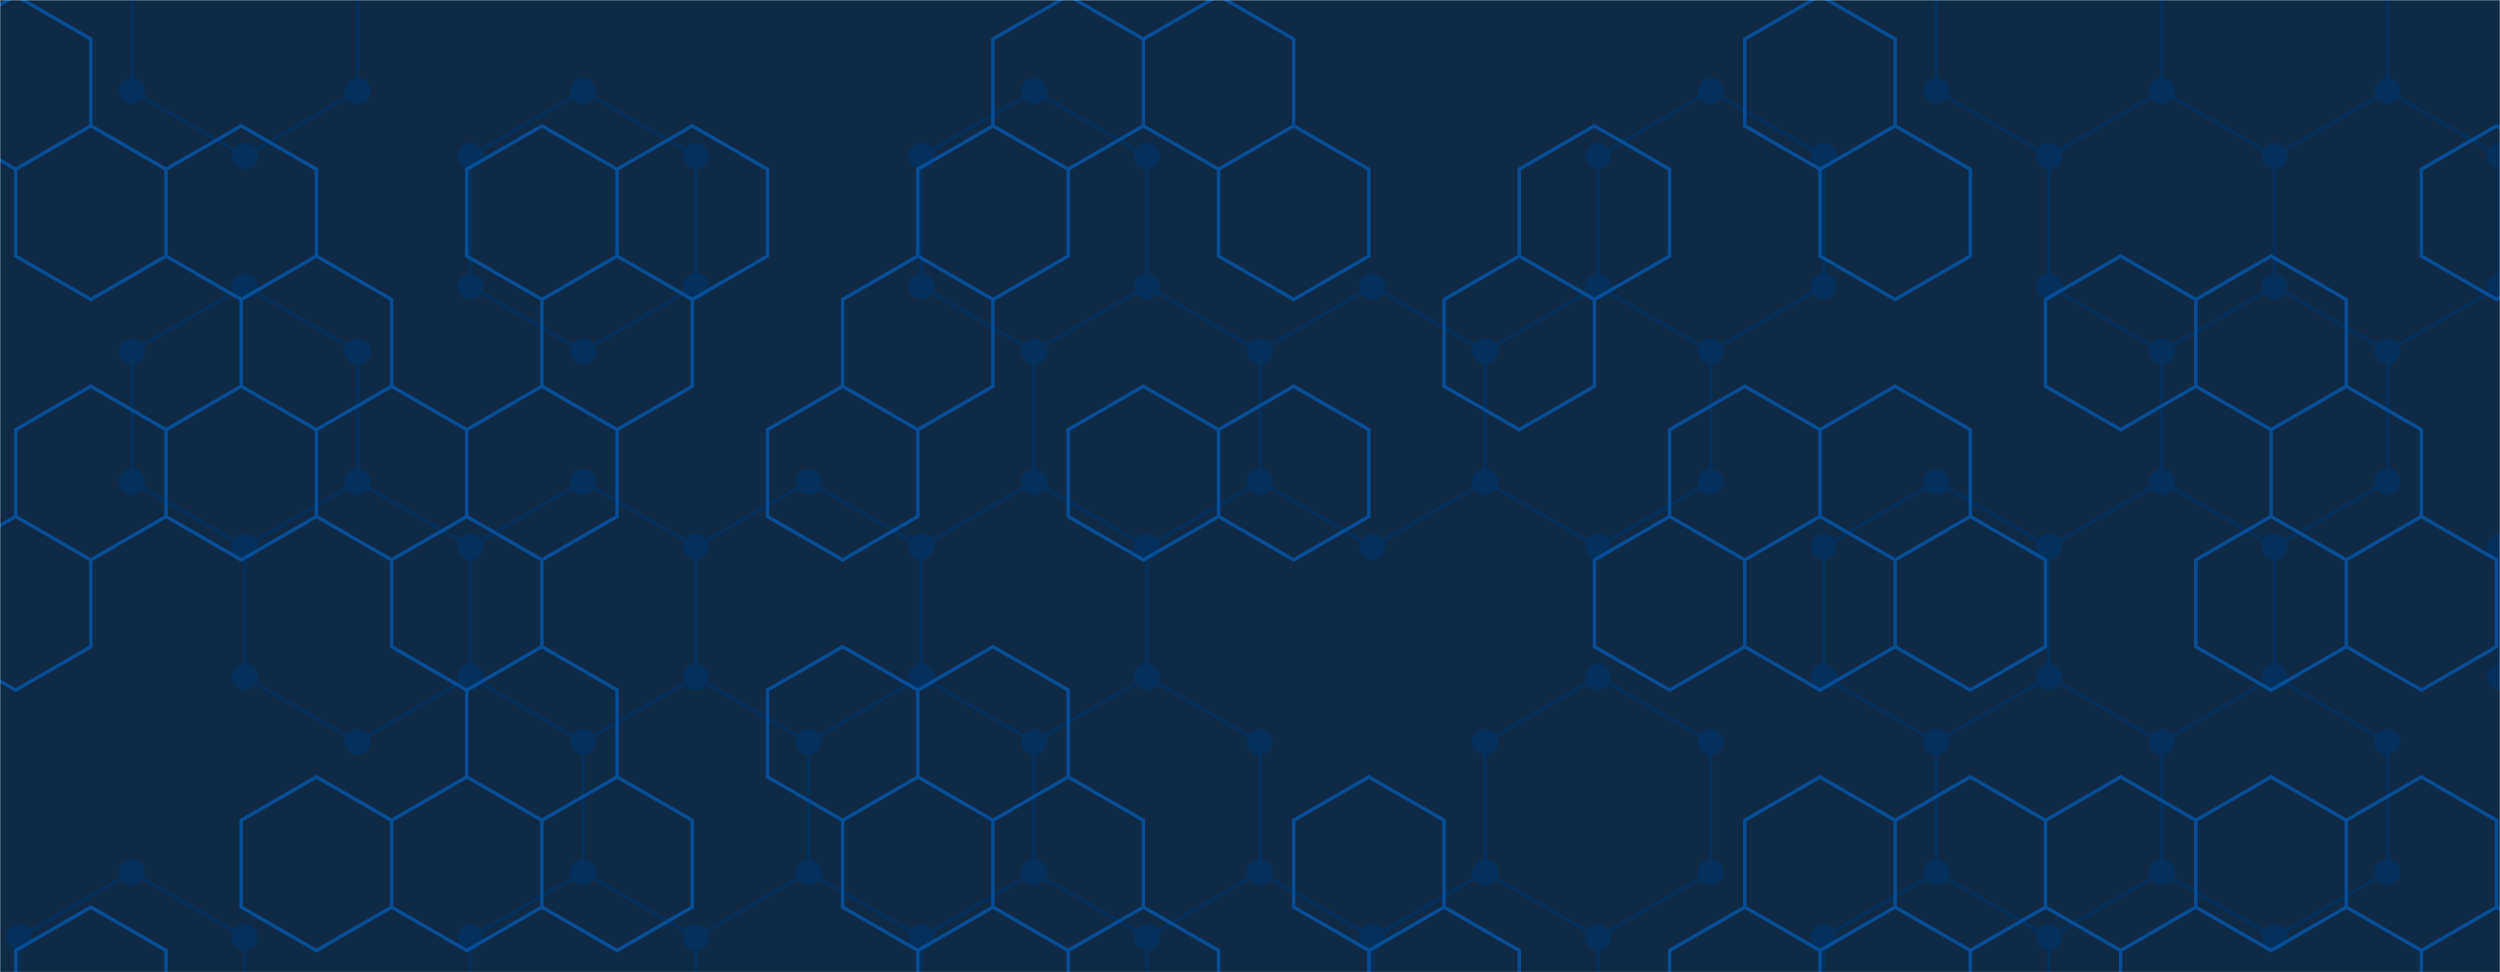 <svg xmlns="http://www.w3.org/2000/svg" version="1.1" xmlns:xlink="http://www.w3.org/1999/xlink" xmlns:svgjs="http://svgjs.com/svgjs" width="1440" height="560" preserveAspectRatio="none" viewBox="0 0 1440 560"><g mask="url(&quot;#SvgjsMask1000&quot;)" fill="none"><rect width="1440" height="560" x="0" y="0" fill="#0e2a47"></rect><path d="M76.03 502.38L140.99 539.88L140.99 614.88L76.03 652.38L11.08 614.88L11.08 539.88zM140.99 -60.12L205.94 -22.62L205.94 52.38L140.99 89.88L76.03 52.38L76.03 -22.62zM140.99 164.88L205.94 202.38L205.94 277.38L140.99 314.88L76.03 277.38L76.03 202.38zM205.94 277.38L270.89 314.88L270.89 389.88L205.94 427.38L140.99 389.88L140.99 314.88zM335.85 52.38L400.8 89.88L400.8 164.88L335.85 202.38L270.89 164.88L270.89 89.88zM335.85 277.38L400.8 314.88L400.8 389.88L335.85 427.38L270.89 389.88L270.89 314.88zM335.85 502.38L400.8 539.88L400.8 614.88L335.85 652.38L270.89 614.88L270.89 539.88zM465.76 277.38L530.71 314.88L530.71 389.88L465.76 427.38L400.8 389.88L400.8 314.88zM400.8 389.88L465.76 427.38L465.76 502.38L400.8 539.88L335.85 502.38L335.85 427.38zM465.76 502.38L530.71 539.88L530.71 614.88L465.76 652.38L400.8 614.88L400.8 539.88zM595.66 52.38L660.62 89.88L660.62 164.88L595.66 202.38L530.71 164.88L530.71 89.88zM595.66 277.38L660.62 314.88L660.62 389.88L595.66 427.38L530.71 389.88L530.71 314.88zM530.71 389.88L595.66 427.38L595.66 502.38L530.71 539.88L465.76 502.38L465.76 427.38zM595.66 502.38L660.62 539.88L660.62 614.88L595.66 652.38L530.71 614.88L530.71 539.88zM660.62 164.88L725.57 202.38L725.57 277.38L660.62 314.88L595.66 277.38L595.66 202.38zM660.62 389.88L725.57 427.38L725.57 502.38L660.62 539.88L595.66 502.38L595.66 427.38zM725.57 502.38L790.53 539.88L790.53 614.88L725.57 652.38L660.62 614.88L660.62 539.88zM790.52 164.88L855.48 202.38L855.48 277.38L790.52 314.88L725.57 277.38L725.57 202.38zM855.48 502.38L920.43 539.88L920.43 614.88L855.48 652.38L790.52 614.88L790.52 539.88zM985.39 52.38L1050.34 89.88L1050.34 164.88L985.39 202.38L920.43 164.88L920.43 89.88zM920.43 164.88L985.39 202.38L985.39 277.38L920.43 314.88L855.48 277.38L855.48 202.38zM920.43 389.88L985.39 427.38L985.39 502.38L920.43 539.88L855.48 502.38L855.48 427.38zM1115.29 277.38L1180.25 314.88L1180.25 389.88L1115.29 427.38L1050.34 389.88L1050.34 314.88zM1115.29 502.38L1180.25 539.88L1180.25 614.88L1115.29 652.38L1050.34 614.88L1050.34 539.88zM1180.25 -60.12L1245.2 -22.62L1245.2 52.38L1180.25 89.88L1115.29 52.38L1115.29 -22.62zM1245.2 52.38L1310.15 89.88L1310.15 164.88L1245.2 202.38L1180.25 164.88L1180.25 89.88zM1245.2 277.38L1310.15 314.88L1310.15 389.88L1245.2 427.38L1180.25 389.88L1180.25 314.88zM1180.25 389.88L1245.2 427.38L1245.2 502.38L1180.25 539.88L1115.29 502.38L1115.29 427.38zM1375.11 52.38L1440.06 89.88L1440.06 164.88L1375.11 202.38L1310.15 164.88L1310.15 89.88zM1310.15 164.88L1375.11 202.38L1375.11 277.38L1310.15 314.88L1245.2 277.38L1245.2 202.38zM1310.15 389.88L1375.11 427.38L1375.11 502.38L1310.15 539.88L1245.2 502.38L1245.2 427.38zM1440.06 -60.12L1505.02 -22.62L1505.02 52.38L1440.06 89.88L1375.11 52.38L1375.11 -22.62zM1505.02 52.38L1569.97 89.88L1569.97 164.88L1505.02 202.38L1440.06 164.88L1440.06 89.88zM1505.02 277.38L1569.97 314.88L1569.97 389.88L1505.02 427.38L1440.06 389.88L1440.06 314.88z" stroke="#03305d" stroke-width="2"></path><path d="M68.53 502.38 a7.5 7.5 0 1 0 15 0 a7.5 7.5 0 1 0 -15 0zM133.49 539.88 a7.5 7.5 0 1 0 15 0 a7.5 7.5 0 1 0 -15 0zM133.49 614.88 a7.5 7.5 0 1 0 15 0 a7.5 7.5 0 1 0 -15 0zM68.53 652.38 a7.5 7.5 0 1 0 15 0 a7.5 7.5 0 1 0 -15 0zM3.58 614.88 a7.5 7.5 0 1 0 15 0 a7.5 7.5 0 1 0 -15 0zM3.58 539.88 a7.5 7.5 0 1 0 15 0 a7.5 7.5 0 1 0 -15 0zM133.49 -60.12 a7.5 7.5 0 1 0 15 0 a7.5 7.5 0 1 0 -15 0zM198.44 -22.62 a7.5 7.5 0 1 0 15 0 a7.5 7.5 0 1 0 -15 0zM198.44 52.38 a7.5 7.5 0 1 0 15 0 a7.5 7.5 0 1 0 -15 0zM133.49 89.88 a7.5 7.5 0 1 0 15 0 a7.5 7.5 0 1 0 -15 0zM68.53 52.38 a7.5 7.5 0 1 0 15 0 a7.5 7.5 0 1 0 -15 0zM68.53 -22.62 a7.5 7.5 0 1 0 15 0 a7.5 7.5 0 1 0 -15 0zM133.49 164.88 a7.5 7.5 0 1 0 15 0 a7.5 7.5 0 1 0 -15 0zM198.44 202.38 a7.5 7.5 0 1 0 15 0 a7.5 7.5 0 1 0 -15 0zM198.44 277.38 a7.5 7.5 0 1 0 15 0 a7.5 7.5 0 1 0 -15 0zM133.49 314.88 a7.5 7.5 0 1 0 15 0 a7.5 7.5 0 1 0 -15 0zM68.53 277.38 a7.5 7.5 0 1 0 15 0 a7.5 7.5 0 1 0 -15 0zM68.53 202.38 a7.5 7.5 0 1 0 15 0 a7.5 7.5 0 1 0 -15 0zM263.39 314.88 a7.5 7.5 0 1 0 15 0 a7.5 7.5 0 1 0 -15 0zM263.39 389.88 a7.5 7.5 0 1 0 15 0 a7.5 7.5 0 1 0 -15 0zM198.44 427.38 a7.5 7.5 0 1 0 15 0 a7.5 7.5 0 1 0 -15 0zM133.49 389.88 a7.5 7.5 0 1 0 15 0 a7.5 7.5 0 1 0 -15 0zM328.35 52.38 a7.5 7.5 0 1 0 15 0 a7.5 7.5 0 1 0 -15 0zM393.3 89.88 a7.5 7.5 0 1 0 15 0 a7.5 7.5 0 1 0 -15 0zM393.3 164.88 a7.5 7.5 0 1 0 15 0 a7.5 7.5 0 1 0 -15 0zM328.35 202.38 a7.5 7.5 0 1 0 15 0 a7.5 7.5 0 1 0 -15 0zM263.39 164.88 a7.5 7.5 0 1 0 15 0 a7.5 7.5 0 1 0 -15 0zM263.39 89.88 a7.5 7.5 0 1 0 15 0 a7.5 7.5 0 1 0 -15 0zM328.35 277.38 a7.5 7.5 0 1 0 15 0 a7.5 7.5 0 1 0 -15 0zM393.3 314.88 a7.5 7.5 0 1 0 15 0 a7.5 7.5 0 1 0 -15 0zM393.3 389.88 a7.5 7.5 0 1 0 15 0 a7.5 7.5 0 1 0 -15 0zM328.35 427.38 a7.5 7.5 0 1 0 15 0 a7.5 7.5 0 1 0 -15 0zM328.35 502.38 a7.5 7.5 0 1 0 15 0 a7.5 7.5 0 1 0 -15 0zM393.3 539.88 a7.5 7.5 0 1 0 15 0 a7.5 7.5 0 1 0 -15 0zM393.3 614.88 a7.5 7.5 0 1 0 15 0 a7.5 7.5 0 1 0 -15 0zM328.35 652.38 a7.5 7.5 0 1 0 15 0 a7.5 7.5 0 1 0 -15 0zM263.39 614.88 a7.5 7.5 0 1 0 15 0 a7.5 7.5 0 1 0 -15 0zM263.39 539.88 a7.5 7.5 0 1 0 15 0 a7.5 7.5 0 1 0 -15 0zM458.26 277.38 a7.5 7.5 0 1 0 15 0 a7.5 7.5 0 1 0 -15 0zM523.21 314.88 a7.5 7.5 0 1 0 15 0 a7.5 7.5 0 1 0 -15 0zM523.21 389.88 a7.5 7.5 0 1 0 15 0 a7.5 7.5 0 1 0 -15 0zM458.26 427.38 a7.5 7.5 0 1 0 15 0 a7.5 7.5 0 1 0 -15 0zM458.26 502.38 a7.5 7.5 0 1 0 15 0 a7.5 7.5 0 1 0 -15 0zM523.21 539.88 a7.5 7.5 0 1 0 15 0 a7.5 7.5 0 1 0 -15 0zM523.21 614.88 a7.5 7.5 0 1 0 15 0 a7.5 7.5 0 1 0 -15 0zM458.26 652.38 a7.5 7.5 0 1 0 15 0 a7.5 7.5 0 1 0 -15 0zM588.16 52.38 a7.5 7.5 0 1 0 15 0 a7.5 7.5 0 1 0 -15 0zM653.12 89.88 a7.5 7.5 0 1 0 15 0 a7.5 7.5 0 1 0 -15 0zM653.12 164.88 a7.5 7.5 0 1 0 15 0 a7.5 7.5 0 1 0 -15 0zM588.16 202.38 a7.5 7.5 0 1 0 15 0 a7.5 7.5 0 1 0 -15 0zM523.21 164.88 a7.5 7.5 0 1 0 15 0 a7.5 7.5 0 1 0 -15 0zM523.21 89.88 a7.5 7.5 0 1 0 15 0 a7.5 7.5 0 1 0 -15 0zM588.16 277.38 a7.5 7.5 0 1 0 15 0 a7.5 7.5 0 1 0 -15 0zM653.12 314.88 a7.5 7.5 0 1 0 15 0 a7.5 7.5 0 1 0 -15 0zM653.12 389.88 a7.5 7.5 0 1 0 15 0 a7.5 7.5 0 1 0 -15 0zM588.16 427.38 a7.5 7.5 0 1 0 15 0 a7.5 7.5 0 1 0 -15 0zM588.16 502.38 a7.5 7.5 0 1 0 15 0 a7.5 7.5 0 1 0 -15 0zM653.12 539.88 a7.5 7.5 0 1 0 15 0 a7.5 7.5 0 1 0 -15 0zM653.12 614.88 a7.5 7.5 0 1 0 15 0 a7.5 7.5 0 1 0 -15 0zM588.16 652.38 a7.5 7.5 0 1 0 15 0 a7.5 7.5 0 1 0 -15 0zM718.07 202.38 a7.5 7.5 0 1 0 15 0 a7.5 7.5 0 1 0 -15 0zM718.07 277.38 a7.5 7.5 0 1 0 15 0 a7.5 7.5 0 1 0 -15 0zM718.07 427.38 a7.5 7.5 0 1 0 15 0 a7.5 7.5 0 1 0 -15 0zM718.07 502.38 a7.5 7.5 0 1 0 15 0 a7.5 7.5 0 1 0 -15 0zM783.03 539.88 a7.5 7.5 0 1 0 15 0 a7.5 7.5 0 1 0 -15 0zM783.03 614.88 a7.5 7.5 0 1 0 15 0 a7.5 7.5 0 1 0 -15 0zM718.07 652.38 a7.5 7.5 0 1 0 15 0 a7.5 7.5 0 1 0 -15 0zM783.02 164.88 a7.5 7.5 0 1 0 15 0 a7.5 7.5 0 1 0 -15 0zM847.98 202.38 a7.5 7.5 0 1 0 15 0 a7.5 7.5 0 1 0 -15 0zM847.98 277.38 a7.5 7.5 0 1 0 15 0 a7.5 7.5 0 1 0 -15 0zM783.02 314.88 a7.5 7.5 0 1 0 15 0 a7.5 7.5 0 1 0 -15 0zM847.98 502.38 a7.5 7.5 0 1 0 15 0 a7.5 7.5 0 1 0 -15 0zM912.93 539.88 a7.5 7.5 0 1 0 15 0 a7.5 7.5 0 1 0 -15 0zM912.93 614.88 a7.5 7.5 0 1 0 15 0 a7.5 7.5 0 1 0 -15 0zM847.98 652.38 a7.5 7.5 0 1 0 15 0 a7.5 7.5 0 1 0 -15 0zM783.02 614.88 a7.5 7.5 0 1 0 15 0 a7.5 7.5 0 1 0 -15 0zM783.02 539.88 a7.5 7.5 0 1 0 15 0 a7.5 7.5 0 1 0 -15 0zM977.89 52.38 a7.5 7.5 0 1 0 15 0 a7.5 7.5 0 1 0 -15 0zM1042.84 89.88 a7.5 7.5 0 1 0 15 0 a7.5 7.5 0 1 0 -15 0zM1042.84 164.88 a7.5 7.5 0 1 0 15 0 a7.5 7.5 0 1 0 -15 0zM977.89 202.38 a7.5 7.5 0 1 0 15 0 a7.5 7.5 0 1 0 -15 0zM912.93 164.88 a7.5 7.5 0 1 0 15 0 a7.5 7.5 0 1 0 -15 0zM912.93 89.88 a7.5 7.5 0 1 0 15 0 a7.5 7.5 0 1 0 -15 0zM977.89 277.38 a7.5 7.5 0 1 0 15 0 a7.5 7.5 0 1 0 -15 0zM912.93 314.88 a7.5 7.5 0 1 0 15 0 a7.5 7.5 0 1 0 -15 0zM912.93 389.88 a7.5 7.5 0 1 0 15 0 a7.5 7.5 0 1 0 -15 0zM977.89 427.38 a7.5 7.5 0 1 0 15 0 a7.5 7.5 0 1 0 -15 0zM977.89 502.38 a7.5 7.5 0 1 0 15 0 a7.5 7.5 0 1 0 -15 0zM847.98 427.38 a7.5 7.5 0 1 0 15 0 a7.5 7.5 0 1 0 -15 0zM1107.79 277.38 a7.5 7.5 0 1 0 15 0 a7.5 7.5 0 1 0 -15 0zM1172.75 314.88 a7.5 7.5 0 1 0 15 0 a7.5 7.5 0 1 0 -15 0zM1172.75 389.88 a7.5 7.5 0 1 0 15 0 a7.5 7.5 0 1 0 -15 0zM1107.79 427.38 a7.5 7.5 0 1 0 15 0 a7.5 7.5 0 1 0 -15 0zM1042.84 389.88 a7.5 7.5 0 1 0 15 0 a7.5 7.5 0 1 0 -15 0zM1042.84 314.88 a7.5 7.5 0 1 0 15 0 a7.5 7.5 0 1 0 -15 0zM1107.79 502.38 a7.5 7.5 0 1 0 15 0 a7.5 7.5 0 1 0 -15 0zM1172.75 539.88 a7.5 7.5 0 1 0 15 0 a7.5 7.5 0 1 0 -15 0zM1172.75 614.88 a7.5 7.5 0 1 0 15 0 a7.5 7.5 0 1 0 -15 0zM1107.79 652.38 a7.5 7.5 0 1 0 15 0 a7.5 7.5 0 1 0 -15 0zM1042.84 614.88 a7.5 7.5 0 1 0 15 0 a7.5 7.5 0 1 0 -15 0zM1042.84 539.88 a7.5 7.5 0 1 0 15 0 a7.5 7.5 0 1 0 -15 0zM1172.75 -60.12 a7.5 7.5 0 1 0 15 0 a7.5 7.5 0 1 0 -15 0zM1237.7 -22.62 a7.5 7.5 0 1 0 15 0 a7.5 7.5 0 1 0 -15 0zM1237.7 52.38 a7.5 7.5 0 1 0 15 0 a7.5 7.5 0 1 0 -15 0zM1172.75 89.88 a7.5 7.5 0 1 0 15 0 a7.5 7.5 0 1 0 -15 0zM1107.79 52.38 a7.5 7.5 0 1 0 15 0 a7.5 7.5 0 1 0 -15 0zM1107.79 -22.62 a7.5 7.5 0 1 0 15 0 a7.5 7.5 0 1 0 -15 0zM1302.65 89.88 a7.5 7.5 0 1 0 15 0 a7.5 7.5 0 1 0 -15 0zM1302.65 164.88 a7.5 7.5 0 1 0 15 0 a7.5 7.5 0 1 0 -15 0zM1237.7 202.38 a7.5 7.5 0 1 0 15 0 a7.5 7.5 0 1 0 -15 0zM1172.75 164.88 a7.5 7.5 0 1 0 15 0 a7.5 7.5 0 1 0 -15 0zM1237.7 277.38 a7.5 7.5 0 1 0 15 0 a7.5 7.5 0 1 0 -15 0zM1302.65 314.88 a7.5 7.5 0 1 0 15 0 a7.5 7.5 0 1 0 -15 0zM1302.65 389.88 a7.5 7.5 0 1 0 15 0 a7.5 7.5 0 1 0 -15 0zM1237.7 427.38 a7.5 7.5 0 1 0 15 0 a7.5 7.5 0 1 0 -15 0zM1237.7 502.38 a7.5 7.5 0 1 0 15 0 a7.5 7.5 0 1 0 -15 0zM1367.61 52.38 a7.5 7.5 0 1 0 15 0 a7.5 7.5 0 1 0 -15 0zM1432.56 89.88 a7.5 7.5 0 1 0 15 0 a7.5 7.5 0 1 0 -15 0zM1432.56 164.88 a7.5 7.5 0 1 0 15 0 a7.5 7.5 0 1 0 -15 0zM1367.61 202.38 a7.5 7.5 0 1 0 15 0 a7.5 7.5 0 1 0 -15 0zM1367.61 277.38 a7.5 7.5 0 1 0 15 0 a7.5 7.5 0 1 0 -15 0zM1367.61 427.38 a7.5 7.5 0 1 0 15 0 a7.5 7.5 0 1 0 -15 0zM1367.61 502.38 a7.5 7.5 0 1 0 15 0 a7.5 7.5 0 1 0 -15 0zM1302.65 539.88 a7.5 7.5 0 1 0 15 0 a7.5 7.5 0 1 0 -15 0zM1432.56 -60.12 a7.5 7.5 0 1 0 15 0 a7.5 7.5 0 1 0 -15 0zM1497.52 -22.62 a7.5 7.5 0 1 0 15 0 a7.5 7.5 0 1 0 -15 0zM1497.52 52.38 a7.5 7.5 0 1 0 15 0 a7.5 7.5 0 1 0 -15 0zM1367.61 -22.62 a7.5 7.5 0 1 0 15 0 a7.5 7.5 0 1 0 -15 0zM1562.47 89.88 a7.5 7.5 0 1 0 15 0 a7.5 7.5 0 1 0 -15 0zM1562.47 164.88 a7.5 7.5 0 1 0 15 0 a7.5 7.5 0 1 0 -15 0zM1497.52 202.38 a7.5 7.5 0 1 0 15 0 a7.5 7.5 0 1 0 -15 0zM1497.52 277.38 a7.5 7.5 0 1 0 15 0 a7.5 7.5 0 1 0 -15 0zM1562.47 314.88 a7.5 7.5 0 1 0 15 0 a7.5 7.5 0 1 0 -15 0zM1562.47 389.88 a7.5 7.5 0 1 0 15 0 a7.5 7.5 0 1 0 -15 0zM1497.52 427.38 a7.5 7.5 0 1 0 15 0 a7.5 7.5 0 1 0 -15 0zM1432.56 389.88 a7.5 7.5 0 1 0 15 0 a7.5 7.5 0 1 0 -15 0zM1432.56 314.88 a7.5 7.5 0 1 0 15 0 a7.5 7.5 0 1 0 -15 0z" fill="#03305d"></path><path d="M9.03 -2.51L52.33 22.49L52.33 72.49L9.03 97.49L-34.27 72.49L-34.27 22.49zM52.33 72.49L95.64 97.49L95.64 147.49L52.33 172.49L9.03 147.49L9.03 97.49zM52.33 222.49L95.64 247.49L95.64 297.49L52.33 322.49L9.03 297.49L9.03 247.49zM9.03 297.49L52.33 322.49L52.33 372.49L9.03 397.49L-34.27 372.49L-34.27 322.49zM52.33 522.49L95.64 547.49L95.64 597.49L52.33 622.49L9.03 597.49L9.03 547.49zM138.94 72.49L182.24 97.49L182.24 147.49L138.94 172.49L95.64 147.49L95.64 97.49zM138.94 222.49L182.24 247.49L182.24 297.49L138.94 322.49L95.64 297.49L95.64 247.49zM182.24 147.49L225.54 172.49L225.54 222.49L182.24 247.49L138.94 222.49L138.94 172.49zM225.54 222.49L268.84 247.49L268.84 297.49L225.54 322.49L182.24 297.49L182.24 247.49zM182.24 447.49L225.54 472.49L225.54 522.49L182.24 547.49L138.94 522.49L138.94 472.49zM312.15 72.49L355.45 97.49L355.45 147.49L312.15 172.49L268.84 147.49L268.84 97.49zM312.15 222.49L355.45 247.49L355.45 297.49L312.15 322.49L268.84 297.49L268.84 247.49zM268.84 297.49L312.15 322.49L312.15 372.49L268.84 397.49L225.54 372.49L225.54 322.49zM312.15 372.49L355.45 397.49L355.45 447.49L312.15 472.49L268.84 447.49L268.84 397.49zM268.84 447.49L312.15 472.49L312.15 522.49L268.84 547.49L225.54 522.49L225.54 472.49zM398.75 72.49L442.06 97.49L442.06 147.49L398.75 172.49L355.45 147.49L355.45 97.49zM355.45 147.49L398.75 172.49L398.75 222.49L355.45 247.49L312.15 222.49L312.15 172.49zM355.45 447.49L398.75 472.49L398.75 522.49L355.45 547.49L312.15 522.49L312.15 472.49zM485.36 222.49L528.66 247.49L528.66 297.49L485.36 322.49L442.06 297.49L442.06 247.49zM485.36 372.49L528.66 397.49L528.66 447.49L485.36 472.49L442.06 447.49L442.06 397.49zM571.96 72.49L615.26 97.49L615.26 147.49L571.96 172.49L528.66 147.49L528.66 97.49zM528.66 147.49L571.96 172.49L571.96 222.49L528.66 247.49L485.36 222.49L485.36 172.49zM571.96 372.49L615.26 397.49L615.26 447.49L571.96 472.49L528.66 447.49L528.66 397.49zM528.66 447.49L571.96 472.49L571.96 522.49L528.66 547.49L485.36 522.49L485.36 472.49zM571.96 522.49L615.26 547.49L615.26 597.49L571.96 622.49L528.66 597.49L528.66 547.49zM615.26 -2.51L658.57 22.49L658.57 72.49L615.26 97.49L571.96 72.49L571.96 22.49zM658.57 222.49L701.87 247.49L701.87 297.49L658.57 322.49L615.26 297.49L615.26 247.49zM615.26 447.49L658.57 472.49L658.57 522.49L615.26 547.49L571.96 522.49L571.96 472.49zM658.57 522.49L701.87 547.49L701.87 597.49L658.57 622.49L615.26 597.49L615.26 547.49zM701.87 -2.51L745.17 22.49L745.17 72.49L701.87 97.49L658.57 72.49L658.57 22.49zM745.17 72.49L788.48 97.49L788.48 147.49L745.17 172.49L701.87 147.49L701.87 97.49zM745.17 222.49L788.48 247.49L788.48 297.49L745.17 322.49L701.87 297.49L701.87 247.49zM788.48 447.49L831.78 472.49L831.78 522.49L788.48 547.49L745.17 522.49L745.17 472.49zM831.78 522.49L875.08 547.49L875.08 597.49L831.78 622.49L788.48 597.49L788.48 547.49zM918.38 72.49L961.69 97.49L961.69 147.49L918.38 172.49L875.08 147.49L875.08 97.49zM875.08 147.49L918.38 172.49L918.38 222.49L875.08 247.49L831.78 222.49L831.78 172.49zM1004.99 222.49L1048.29 247.49L1048.29 297.49L1004.99 322.49L961.69 297.49L961.69 247.49zM961.69 297.49L1004.99 322.49L1004.99 372.49L961.69 397.49L918.38 372.49L918.38 322.49zM1004.99 522.49L1048.29 547.49L1048.29 597.49L1004.99 622.49L961.69 597.49L961.69 547.49zM1048.29 -2.51L1091.59 22.49L1091.59 72.49L1048.29 97.49L1004.99 72.49L1004.99 22.49zM1091.59 72.49L1134.89 97.49L1134.89 147.49L1091.59 172.49L1048.29 147.49L1048.29 97.49zM1091.59 222.49L1134.89 247.49L1134.89 297.49L1091.59 322.49L1048.29 297.49L1048.29 247.49zM1048.29 297.49L1091.59 322.49L1091.59 372.49L1048.29 397.49L1004.99 372.49L1004.99 322.49zM1048.29 447.49L1091.59 472.49L1091.59 522.49L1048.29 547.49L1004.99 522.49L1004.99 472.49zM1091.59 522.49L1134.89 547.49L1134.89 597.49L1091.59 622.49L1048.29 597.49L1048.29 547.49zM1134.89 297.49L1178.2 322.49L1178.2 372.49L1134.89 397.49L1091.59 372.49L1091.59 322.49zM1134.89 447.49L1178.2 472.49L1178.2 522.49L1134.89 547.49L1091.59 522.49L1091.59 472.49zM1178.2 522.49L1221.5 547.49L1221.5 597.49L1178.2 622.49L1134.89 597.49L1134.89 547.49zM1221.5 147.49L1264.8 172.49L1264.8 222.49L1221.5 247.49L1178.2 222.49L1178.2 172.49zM1221.5 447.49L1264.8 472.49L1264.8 522.49L1221.5 547.49L1178.2 522.49L1178.2 472.49zM1308.11 147.49L1351.41 172.49L1351.41 222.49L1308.11 247.49L1264.8 222.49L1264.8 172.49zM1351.41 222.49L1394.71 247.49L1394.71 297.49L1351.41 322.49L1308.11 297.49L1308.11 247.49zM1308.11 297.49L1351.41 322.49L1351.41 372.49L1308.11 397.49L1264.8 372.49L1264.8 322.49zM1308.11 447.49L1351.41 472.49L1351.41 522.49L1308.11 547.49L1264.8 522.49L1264.8 472.49zM1438.01 72.49L1481.32 97.49L1481.32 147.49L1438.01 172.49L1394.71 147.49L1394.71 97.49zM1394.71 297.49L1438.01 322.49L1438.01 372.49L1394.71 397.49L1351.41 372.49L1351.41 322.49zM1394.71 447.49L1438.01 472.49L1438.01 522.49L1394.71 547.49L1351.41 522.49L1351.41 472.49zM1438.01 522.49L1481.32 547.49L1481.32 597.49L1438.01 622.49L1394.71 597.49L1394.71 547.49z" stroke="rgba(6, 80, 156, 0.93)" stroke-width="2"></path></g><defs><mask id="SvgjsMask1000"><rect width="1440" height="560" fill="#ffffff"></rect></mask></defs></svg>